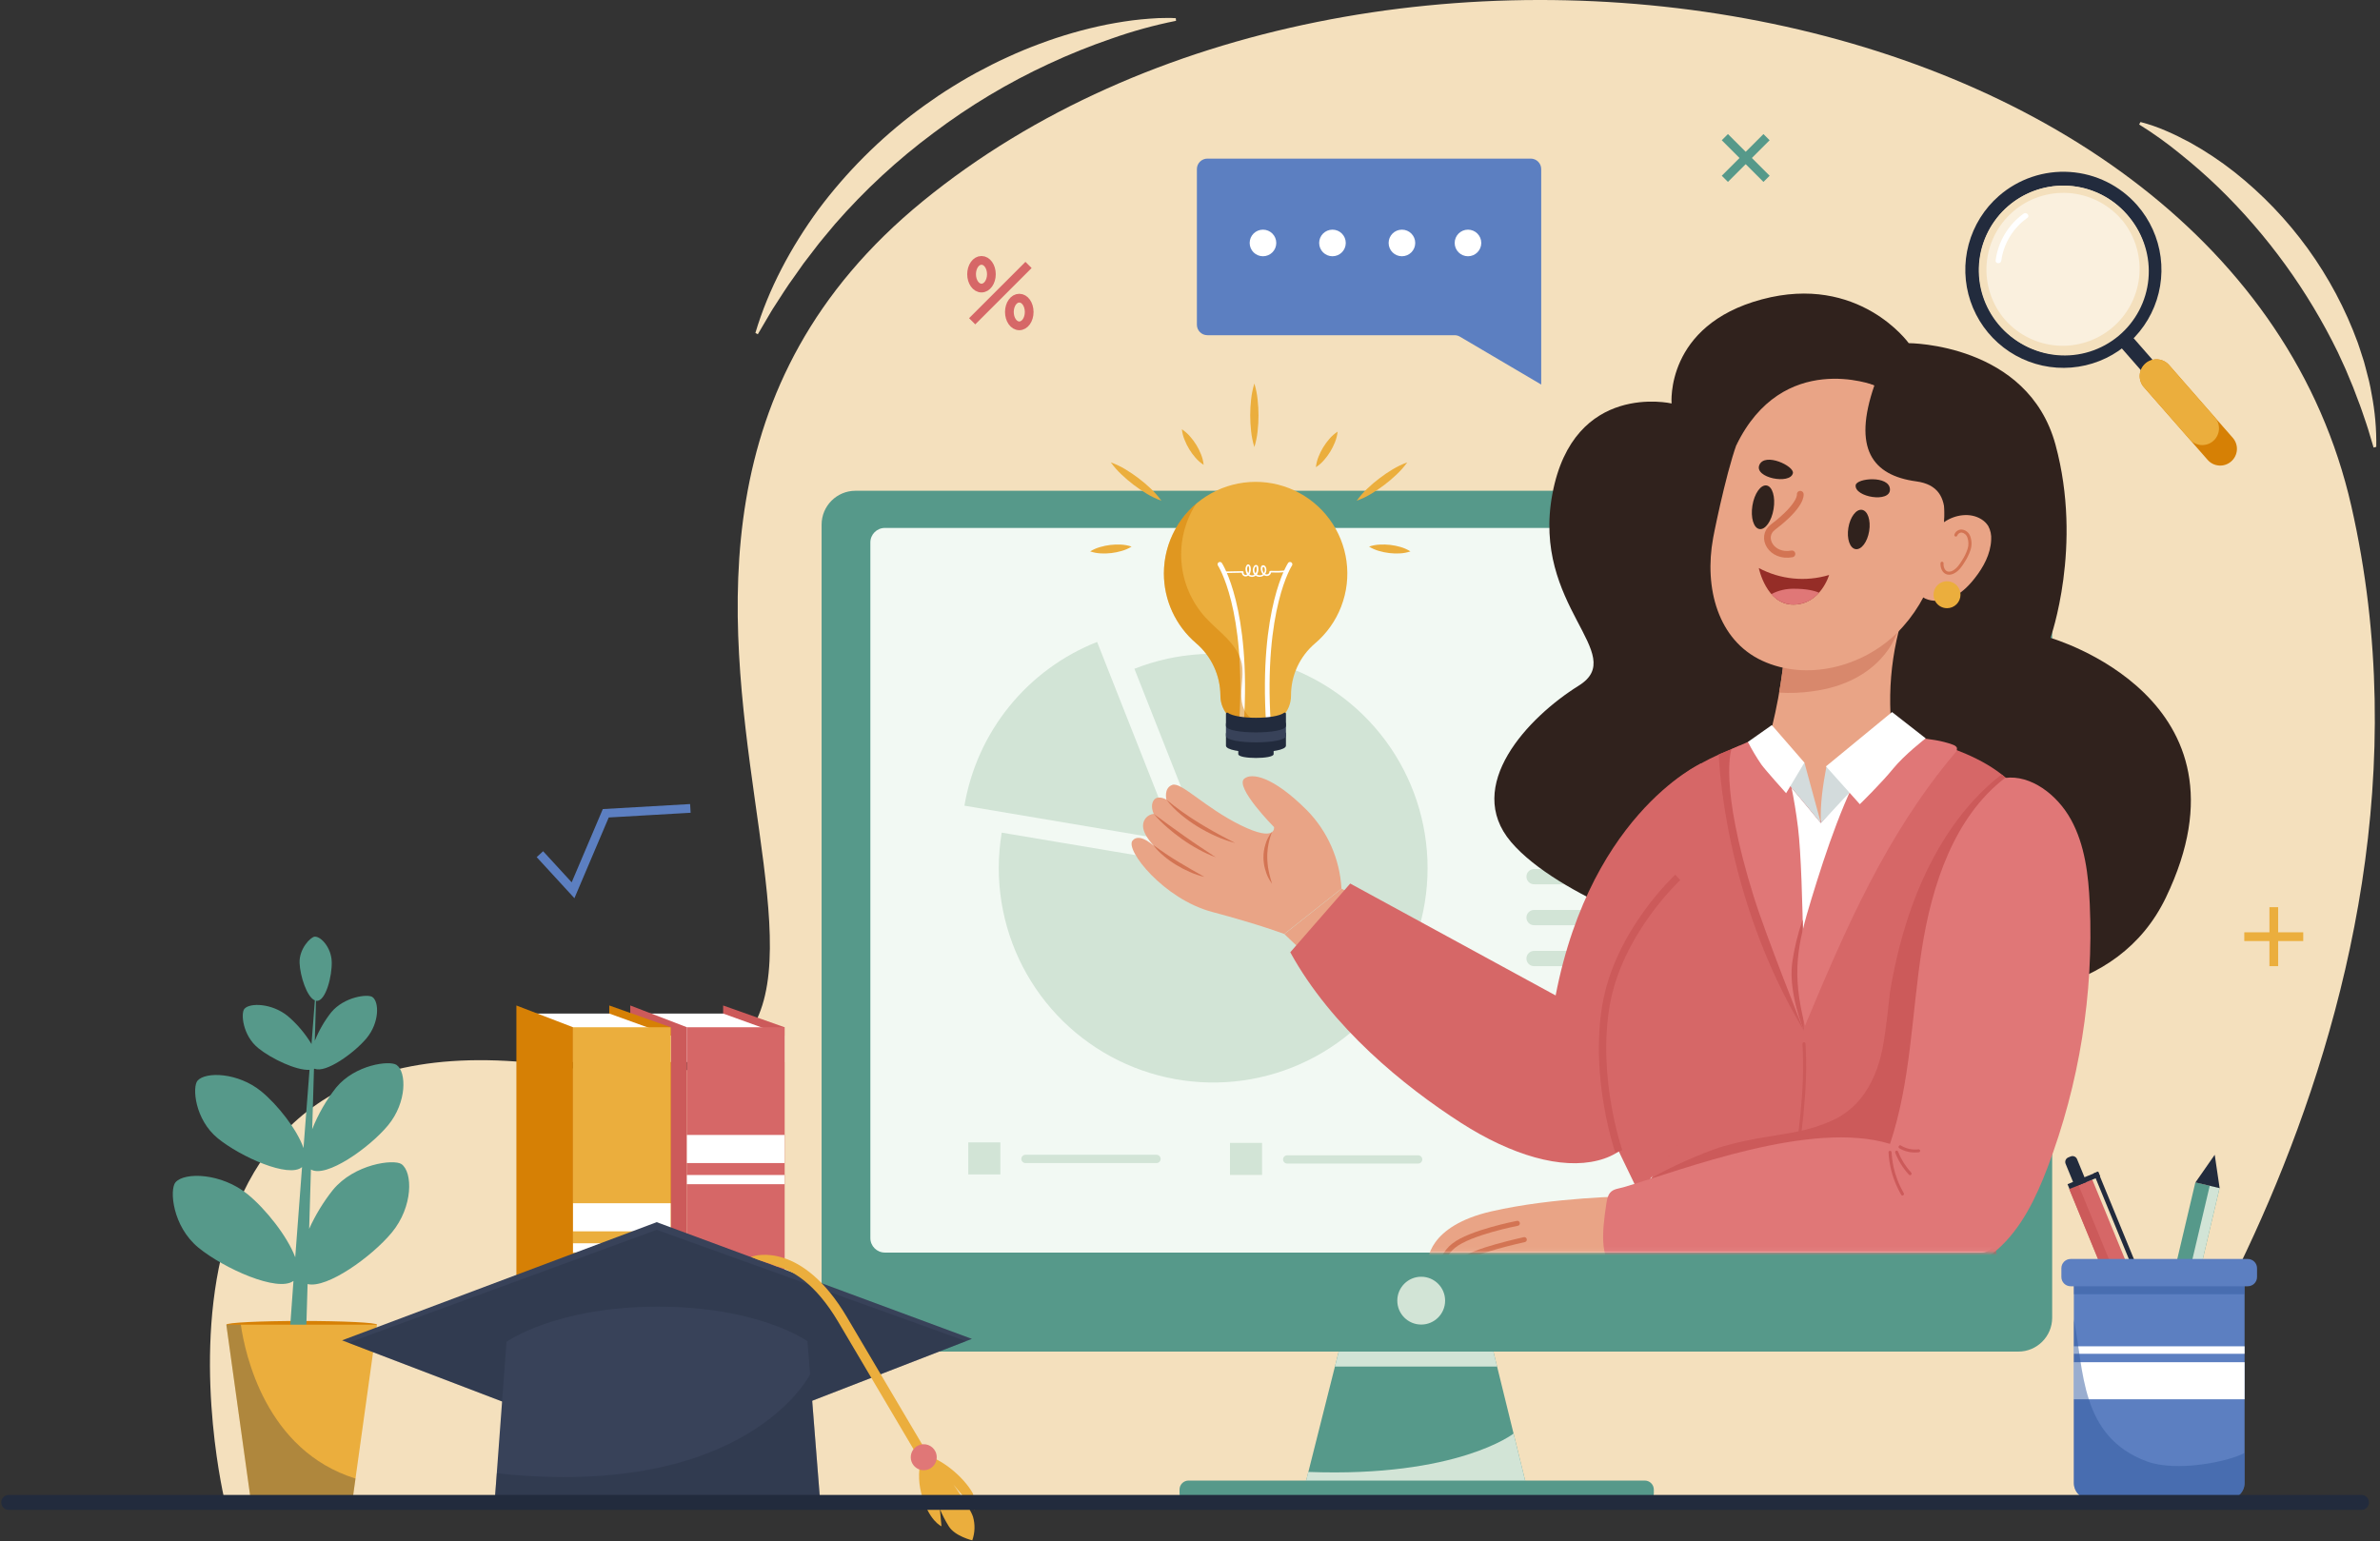 <svg width="545" height="353" viewBox="0 0 545 353" fill="none" xmlns="http://www.w3.org/2000/svg">
<rect x="0" y="0" width="545" height="353" fill="#333333" stroke="none"/>
<path d="M51.536 344.1C51.536 344.1 22.952 227.394 130.156 244.536C237.361 261.679 109.654 129.101 211.353 46.054C313.052 -36.992 511.119 -4.168 538.433 115.899C565.747 235.965 480.255 344.1 480.255 344.1H51.536Z" fill="#F4E0BD"/>
<path d="M269.305 4.768C264.267 5.776 259.309 7.145 254.468 8.864C249.606 10.527 244.837 12.448 240.181 14.62C230.849 18.94 222.003 24.241 213.792 30.432C205.538 36.563 197.967 43.565 191.209 51.315L188.739 54.275L187.509 55.775L186.333 57.306L183.988 60.366L181.768 63.517C180.238 65.582 178.897 67.777 177.487 69.932C176.762 70.998 176.147 72.128 175.487 73.228L173.532 76.558L172.977 76.253C176.002 66.117 181.098 56.656 187.379 48.034C193.794 39.437 201.415 31.809 210.007 25.386C211.067 24.566 212.172 23.816 213.272 23.051C214.372 22.286 215.462 21.506 216.603 20.801C217.743 20.096 218.868 19.37 220.018 18.69C221.168 18.01 222.328 17.335 223.519 16.69L227.074 14.83C228.254 14.205 229.484 13.675 230.69 13.104C233.11 11.979 235.58 10.959 238.081 10.034C243.064 8.165 248.187 6.693 253.403 5.633C256.013 5.133 258.633 4.698 261.274 4.443C262.599 4.323 263.919 4.213 265.244 4.148C265.909 4.148 266.574 4.113 267.245 4.113C267.915 4.113 268.57 4.113 269.245 4.163L269.305 4.768Z" fill="#F4E0BD"/>
<path d="M490.154 27.947C492.138 28.457 494.078 29.126 495.955 29.947C497.835 30.742 499.65 31.652 501.455 32.617C505.011 34.589 508.404 36.842 511.602 39.353C524.476 49.522 534.274 63.065 539.906 78.474C540.246 79.434 540.546 80.409 540.861 81.374L541.326 82.819C541.471 83.319 541.591 83.819 541.721 84.294C541.976 85.294 542.221 86.255 542.481 87.24C542.741 88.225 542.891 89.24 543.081 90.24C543.854 94.228 544.211 98.285 544.146 102.347L543.531 102.507L542.696 99.706C542.411 98.776 542.156 97.831 541.826 96.916C541.191 95.076 540.601 93.216 539.876 91.415L538.845 88.685L537.72 85.99L537.16 84.639L536.555 83.314L535.335 80.659C528.492 66.63 519.271 53.892 508.081 43.009C505.281 40.308 502.359 37.738 499.315 35.297C496.309 32.83 493.145 30.562 489.844 28.507L490.154 27.947Z" fill="#F4E0BD"/>
<path d="M179.661 235.275L165.594 230.29V333.984L179.661 343.425V235.275Z" fill="#CC5A5A"/>
<path d="M165.593 232.135H146.625V243.241H179.66V237.21L165.593 232.135Z" fill="white"/>
<path d="M157.3 235.275L144.328 230.29V335.484L157.3 343.425V235.275Z" fill="#CC5A5A"/>
<path d="M179.655 235.275H157.297V343.425H179.655V235.275Z" fill="#D66767"/>
<path d="M153.583 235.275L139.516 230.29V333.984L153.583 343.425V235.275Z" fill="#D68005"/>
<path d="M139.514 232.135H120.547V243.241H153.581V237.21L139.514 232.135Z" fill="white"/>
<path d="M131.222 235.275L118.25 230.29V335.484L131.222 343.425V235.275Z" fill="#D68005"/>
<path d="M153.577 235.275H131.219V343.425H153.577V235.275Z" fill="#EBAE3D"/>
<path d="M179.655 259.943H157.297V266.379H179.655V259.943Z" fill="white"/>
<path d="M179.655 269.115H157.297V271.22H179.655V269.115Z" fill="white"/>
<path d="M153.577 275.581H131.219V282.017H153.577V275.581Z" fill="white"/>
<path d="M153.577 284.752H131.219V286.857H153.577V284.752Z" fill="white"/>
<path d="M86.323 303.395C86.323 303.86 78.607 304.24 69.086 304.24C59.565 304.24 51.844 303.86 51.844 303.395C51.844 302.929 59.56 302.544 69.086 302.544C78.612 302.544 86.323 302.929 86.323 303.395Z" fill="#D68005"/>
<path d="M76.227 272.54C74.056 275.274 72.232 278.265 70.796 281.446L71.201 267.855C74.646 269.9 84.568 262.914 88.848 257.753C93.204 252.502 93.119 245.506 90.808 243.906C89.238 242.821 81.347 243.816 76.992 249.067C74.704 251.968 72.851 255.188 71.491 258.623L71.896 244.846L72.056 244.766C74.531 245.877 81.057 241.236 83.938 237.79C86.908 234.21 86.853 229.439 85.273 228.349C84.208 227.609 78.827 228.284 75.852 231.85C74.286 233.836 73.018 236.039 72.086 238.39L72.361 229.209C72.44 229.224 72.52 229.234 72.601 229.239C74.631 229.159 76.076 223.483 75.962 220.238C75.847 216.993 73.461 214.437 72.066 214.527C71.121 214.592 68.485 217.298 68.6 220.528C68.71 223.498 70.276 228.394 72.101 229.119C71.901 231.72 71.636 235.145 71.331 239.121C69.877 236.707 68.043 234.544 65.9 232.715C62.285 229.769 57.219 229.614 55.969 231.054C55.119 232.025 55.519 237.12 59.139 240.056C62.105 242.466 67.865 245.221 70.876 245.026C70.451 250.527 69.981 256.668 69.501 262.944C68.065 258.738 63.53 252.968 59.804 249.942C54.498 245.621 47.078 245.401 45.237 247.507C43.997 248.937 44.582 256.403 49.888 260.724C55.089 264.954 66.15 269.905 69.165 267.299C68.626 274.425 68.085 281.561 67.605 287.962C65.855 283.222 60.849 276.901 56.724 273.54C50.723 268.645 42.277 268.39 40.191 270.785C38.786 272.4 39.451 280.876 45.477 285.787C51.293 290.523 63.58 296.053 67.2 293.373C66.425 303.875 65.905 311.326 65.97 311.376L69.936 310.785L70.436 294.093C74.886 295.178 85.123 287.832 89.693 282.327C94.639 276.371 94.544 268.43 91.919 266.609C90.128 265.439 81.157 266.564 76.227 272.54Z" fill="#56998A"/>
<path d="M86.313 303.395L80.757 343.285H57.384L56.734 338.639L51.828 303.395H86.313Z" fill="#EBAE3D"/>
<g style="mix-blend-mode:overlay" opacity="0.3">
<path d="M51.828 303.395L57.384 343.285H80.757L81.407 338.639C60.839 332.228 56.099 310.08 55.149 303.395H51.828Z" fill="#222B3D"/>
</g>
<path d="M195.897 309.561L462.174 309.561C466.457 309.561 469.93 306.088 469.93 301.804V120.159C469.93 115.876 466.457 112.403 462.174 112.403L195.897 112.403C191.613 112.403 188.141 115.876 188.141 120.159V301.804C188.141 306.088 191.613 309.561 195.897 309.561Z" fill="#56998A"/>
<path d="M307.091 307.415L298.805 340.29H349.537L341.451 307.415H307.091Z" fill="#56998A"/>
<g style="mix-blend-mode:multiply">
<path d="M346.598 328.333C346.598 328.333 333.787 338.404 299.592 337.124L298.797 340.29H349.539L346.598 328.333Z" fill="#D2E4D6"/>
</g>
<path d="M376.641 339.099H272.172C271.028 339.099 270.102 340.026 270.102 341.17V342.03C270.102 343.173 271.028 344.1 272.172 344.1H376.641C377.785 344.1 378.712 343.173 378.712 342.03V341.17C378.712 340.026 377.785 339.099 376.641 339.099Z" fill="#56998A"/>
<path d="M202.627 286.882L453.726 286.882C455.56 286.882 457.047 285.396 457.047 283.562V124.235C457.047 122.401 455.56 120.914 453.726 120.914L202.627 120.914C200.793 120.914 199.306 122.401 199.306 124.235V283.562C199.306 285.396 200.793 286.882 202.627 286.882Z" fill="#F2F9F3"/>
<path d="M428.71 178.052H350.799C350.103 178.052 349.539 178.617 349.539 179.313V182.718C349.539 183.414 350.103 183.978 350.799 183.978H428.71C429.406 183.978 429.97 183.414 429.97 182.718V179.313C429.97 178.617 429.406 178.052 428.71 178.052Z" fill="#D2E4D6"/>
<path d="M351.289 189.649H428.205C428.669 189.649 429.114 189.833 429.442 190.162C429.771 190.49 429.955 190.935 429.955 191.399C429.955 191.863 429.771 192.309 429.442 192.637C429.114 192.965 428.669 193.149 428.205 193.149H351.289C350.825 193.149 350.38 192.965 350.052 192.637C349.723 192.309 349.539 191.863 349.539 191.399C349.539 190.935 349.723 190.49 350.052 190.162C350.38 189.833 350.825 189.649 351.289 189.649Z" fill="#D2E4D6"/>
<path d="M351.289 199.03H428.205C428.669 199.03 429.114 199.215 429.442 199.543C429.771 199.871 429.955 200.316 429.955 200.781C429.955 201.245 429.771 201.69 429.442 202.018C429.114 202.346 428.669 202.531 428.205 202.531H351.289C350.825 202.531 350.38 202.346 350.052 202.018C349.723 201.69 349.539 201.245 349.539 200.781C349.539 200.316 349.723 199.871 350.052 199.543C350.38 199.215 350.825 199.03 351.289 199.03Z" fill="#D2E4D6"/>
<path d="M351.289 208.406H428.205C428.669 208.406 429.114 208.591 429.442 208.919C429.771 209.247 429.955 209.692 429.955 210.156C429.955 210.621 429.771 211.066 429.442 211.394C429.114 211.722 428.669 211.907 428.205 211.907H351.289C350.825 211.907 350.38 211.722 350.052 211.394C349.723 211.066 349.539 210.621 349.539 210.156C349.539 209.692 349.723 209.247 350.052 208.919C350.38 208.591 350.825 208.406 351.289 208.406Z" fill="#D2E4D6"/>
<path d="M351.289 217.788H414.203C414.667 217.788 415.112 217.972 415.441 218.3C415.769 218.629 415.953 219.074 415.953 219.538C415.953 220.002 415.769 220.447 415.441 220.776C415.112 221.104 414.667 221.288 414.203 221.288H351.289C350.825 221.288 350.38 221.104 350.052 220.776C349.723 220.447 349.539 220.002 349.539 219.538C349.539 219.074 349.723 218.629 350.052 218.3C350.38 217.972 350.825 217.788 351.289 217.788Z" fill="#D2E4D6"/>
<path d="M277.803 198.845L259.77 153.174C269.534 149.317 280.277 148.691 290.423 151.389C300.568 154.086 309.582 159.965 316.141 168.161C322.701 176.358 326.46 186.441 326.867 196.931C327.275 207.421 324.309 217.766 318.406 226.447C312.502 235.127 303.972 241.687 294.066 245.164C284.161 248.64 273.401 248.85 263.368 245.762C253.334 242.675 244.554 236.452 238.317 228.008C232.079 219.564 228.713 209.343 228.711 198.845C228.712 196.118 228.937 193.395 229.386 190.704L277.803 198.845Z" fill="#D2E4D6"/>
<path d="M220.844 184.528C222.256 176.192 225.794 168.36 231.116 161.79C236.439 155.22 243.366 150.134 251.228 147.023L269.26 192.694L220.844 184.528Z" fill="#D2E4D6"/>
<path d="M229.073 261.644H221.727V268.99H229.073V261.644Z" fill="#D2E4D6"/>
<path d="M264.829 266.379H234.825C234.574 266.379 234.333 266.28 234.155 266.103C233.977 265.926 233.876 265.685 233.875 265.434C233.876 265.183 233.977 264.942 234.155 264.764C234.333 264.586 234.574 264.485 234.825 264.484H264.829C265.081 264.485 265.322 264.586 265.5 264.764C265.678 264.942 265.778 265.183 265.779 265.434C265.778 265.685 265.677 265.926 265.499 266.103C265.321 266.28 265.08 266.379 264.829 266.379Z" fill="#D2E4D6"/>
<path d="M289.002 261.759H281.656V269.105H289.002V261.759Z" fill="#D2E4D6"/>
<path d="M324.762 266.499H294.758C294.507 266.498 294.266 266.397 294.089 266.219C293.912 266.041 293.812 265.8 293.813 265.549C293.813 265.298 293.912 265.058 294.089 264.881C294.267 264.704 294.507 264.604 294.758 264.604H324.762C325.008 264.609 325.242 264.709 325.416 264.884C325.589 265.058 325.688 265.293 325.692 265.539C325.693 265.789 325.597 266.03 325.423 266.209C325.249 266.389 325.012 266.493 324.762 266.499Z" fill="#D2E4D6"/>
<mask id="mask0_2307_980" style="mask-type:luminance" maskUnits="userSpaceOnUse" x="201" y="46" width="328" height="241">
<path d="M201.042 286.948L528.117 286.948V46.06L201.042 46.06L201.042 286.948Z" fill="white"/>
</mask>
<g mask="url(#mask0_2307_980)">
<path d="M307.183 203.531C306.819 196.783 304.008 190.399 299.277 185.573C291.396 177.692 286.591 176.982 284.94 178.332C282.63 180.228 291.746 189.434 291.746 189.434C291.746 189.434 292.336 193.059 284.09 188.994C275.844 184.928 270.488 179.022 268.453 179.763C266.418 180.503 267.103 183.148 267.103 183.148C267.103 183.148 265.133 181.978 264.207 183.268C263.282 184.558 264.207 186.408 264.207 186.408C263.553 186.465 262.941 186.76 262.488 187.236C262.035 187.712 261.771 188.337 261.747 188.994C261.622 191.394 264.748 194.225 264.748 194.225C264.748 194.225 261.052 190.419 259.332 192.539C257.612 194.66 266.468 205.901 277.549 208.857C288.631 211.812 294.077 213.912 294.077 213.912L307.183 203.531Z" fill="#E9A486"/>
<path d="M291.282 190.529C290.907 191.478 290.627 192.461 290.447 193.465C290.352 193.961 290.285 194.462 290.247 194.965C290.247 195.21 290.207 195.465 290.192 195.705V196.45C290.189 196.699 290.199 196.948 290.222 197.195C290.228 197.445 290.25 197.693 290.287 197.94L290.372 198.685C290.422 198.93 290.472 199.185 290.512 199.421C290.587 199.921 290.747 200.421 290.857 200.921C290.967 201.421 291.162 201.896 291.282 202.421C290.98 201.993 290.704 201.547 290.457 201.086C289.743 199.657 289.355 198.087 289.321 196.49C289.305 195.423 289.462 194.361 289.787 193.345C290.08 192.311 290.59 191.352 291.282 190.529Z" fill="#D37453"/>
<path d="M267.117 183.168C268.317 184.168 269.563 185.108 270.823 186.009C272.083 186.909 273.383 187.754 274.703 188.564C275.368 188.959 276.023 189.374 276.703 189.749L277.704 190.329C278.049 190.509 278.389 190.694 278.704 190.884C279.379 191.274 280.079 191.609 280.764 191.984C281.449 192.359 282.154 192.69 282.844 193.08C282.084 192.87 281.344 192.64 280.589 192.379C279.834 192.119 279.114 191.834 278.404 191.499C276.962 190.86 275.564 190.127 274.218 189.304C272.876 188.475 271.595 187.553 270.383 186.544C269.168 185.548 268.072 184.415 267.117 183.168Z" fill="#D37453"/>
<path d="M264.227 186.429C266.572 188.149 268.867 189.864 271.228 191.504C272.398 192.34 273.588 193.14 274.778 193.94C275.968 194.74 277.188 195.515 278.389 196.34C277.024 195.837 275.7 195.23 274.428 194.525C273.778 194.19 273.168 193.795 272.543 193.425C271.918 193.055 271.323 192.635 270.727 192.22C269.537 191.385 268.393 190.485 267.302 189.524C266.196 188.576 265.167 187.541 264.227 186.429Z" fill="#D37453"/>
<path d="M275.796 200.836C274.652 200.571 273.536 200.196 272.465 199.716C271.388 199.248 270.343 198.706 269.34 198.096C268.334 197.486 267.378 196.799 266.479 196.04C265.574 195.289 264.756 194.438 264.039 193.505C265.009 194.175 265.929 194.865 266.889 195.505C267.85 196.145 268.805 196.77 269.795 197.36C271.75 198.561 273.76 199.671 275.796 200.836Z" fill="#D37453"/>
<path d="M294.109 213.932L300.525 220.048L313.757 206.936L307.201 203.551L294.109 213.932Z" fill="#E9A486"/>
<path d="M437.083 78.594C437.083 78.594 464.372 78.594 470.693 101.862C477.013 125.13 469.542 146.098 469.542 146.098C469.542 146.098 517.944 159.89 495.971 205.561C473.998 251.233 386.526 215.063 386.526 215.063C386.526 215.063 356.937 205.676 346.02 192.845C335.104 180.013 349.851 164.311 361.523 157.035C373.194 149.759 350.611 138.937 355.492 113.084C360.372 87.23 382.78 92.406 382.78 92.406C382.78 92.406 381.25 74.498 403.463 68.562C425.676 62.627 437.083 78.594 437.083 78.594Z" fill="#30221D"/>
<path d="M414.895 166.606C402.163 169.066 388.892 172.797 380.105 182.038C371.234 191.384 368.539 204.906 369.334 217.543C370.129 230.18 373.98 242.466 376.59 254.898C377.865 260.964 378.845 267.205 377.97 273.336C376.84 281.217 372.759 288.338 369.344 295.594C365.823 303.062 362.961 310.825 360.793 318.792C359.368 324.013 358.292 329.763 360.723 334.624C363.683 340.565 370.829 343.24 377.435 344.885C381.229 345.826 385.063 346.609 388.937 347.236C390.892 347.546 392.937 347.816 394.837 347.276C397.073 346.636 398.838 344.965 400.263 343.2C404.124 338.492 406.465 332.724 406.979 326.658C408.859 331.314 410.78 336.039 413.94 339.99C417.101 343.94 421.736 347.086 426.897 347.356C429.707 347.506 432.478 346.811 435.198 346.116C443.544 344 451.96 341.85 459.621 338.014C464.297 335.674 468.993 332.234 470.078 327.258C470.758 324.138 469.903 320.912 468.903 317.877C463.757 302.28 454.661 287.438 454.361 271.04C454.246 264.839 455.416 258.684 456.586 252.583L464.897 209.207C466.612 200.205 468.163 190.269 463.152 182.523C459.151 176.352 451.845 173.022 444.749 170.576C434.618 167.076 423.691 164.891 414.895 166.576" fill="#D66767"/>
<path d="M389.567 174.822C389.567 174.822 362.618 187.029 355.492 232.2L375.265 273.181L398.543 244.712L389.567 174.822Z" fill="#D66767"/>
<path d="M295.461 218.103C304.887 235.285 321.505 248.787 334.606 257.203C346.178 264.619 357.554 267.91 365.881 265.79C369.749 264.867 373.111 262.484 375.262 259.139L369.826 247.862L367.866 243.792L361.695 230.975L309.188 202.361L295.461 218.103Z" fill="#D66767"/>
<path d="M375.255 344.326C375.975 344.531 376.705 344.726 377.42 344.901C381.216 345.846 385.056 346.631 388.922 347.251C390.882 347.566 392.922 347.836 394.828 347.291C397.063 346.661 398.828 344.986 400.248 343.22C404.112 338.514 406.456 332.746 406.969 326.678C408.855 331.329 410.765 336.054 413.93 340.01C417.096 343.966 421.726 347.106 426.887 347.376C429.697 347.521 432.468 346.831 435.188 346.136C443.529 344.021 451.956 341.87 459.612 338.035C464.287 335.694 468.983 332.254 470.073 327.278C470.748 324.158 469.893 320.932 468.888 317.897C463.747 302.285 454.646 287.438 454.346 271.04C454.231 264.835 455.406 258.684 456.571 252.588C459.345 238.126 462.115 223.666 464.882 209.207C466.593 200.206 468.148 190.269 463.137 182.528C461.84 180.561 460.226 178.822 458.361 177.383C450.78 183.158 437.764 197.15 432.778 227.294C432.388 231.02 431.973 234.755 431.383 238.486C430.698 242.817 429.337 247.012 426.952 250.428C425.045 253.219 422.387 255.414 419.286 256.759C411.13 260.314 405.569 259.449 394.613 262.544C390.057 263.834 366.294 273.451 371.509 278.507C373.415 280.347 392.732 270.75 395.013 272.126C397.968 273.931 400.893 275.756 403.709 277.801C407.939 280.872 412.045 284.772 414.12 289.658C416.311 294.799 414.62 300.61 412.785 305.565C409.105 315.427 405.489 325.128 397.548 332.369C391.252 338.105 383.326 341.76 375.255 344.326Z" fill="#CC5A5A"/>
<path d="M409.961 180.068L412.891 215.308L424.733 179.513L416.962 188.509L409.961 180.068Z" fill="white"/>
<path d="M405.801 325.193C405.847 325.194 405.892 325.185 405.935 325.168C405.977 325.151 406.016 325.126 406.048 325.094C406.081 325.061 406.107 325.023 406.124 324.981C406.142 324.939 406.151 324.894 406.151 324.848C406.395 309.508 407.579 294.197 409.697 279.001C410.037 276.596 410.407 274.146 410.782 271.66C412.417 260.794 414.117 249.552 413.442 239.031C413.44 238.984 413.429 238.939 413.409 238.897C413.389 238.855 413.36 238.818 413.325 238.787C413.29 238.757 413.249 238.734 413.204 238.72C413.16 238.706 413.113 238.701 413.067 238.706C413.021 238.708 412.976 238.72 412.935 238.74C412.894 238.76 412.857 238.788 412.827 238.823C412.797 238.857 412.773 238.897 412.759 238.941C412.744 238.984 412.739 239.03 412.742 239.076C413.412 249.522 411.742 260.724 410.087 271.555C409.712 274.056 409.341 276.496 409.006 278.901C406.887 294.127 405.702 309.468 405.461 324.838C405.462 324.93 405.499 325.018 405.563 325.084C405.627 325.15 405.714 325.189 405.806 325.193H405.801Z" fill="#CC5A5A"/>
<path d="M393.586 172.807C393.586 172.807 394.421 205.041 413.089 236.076L398.387 170.757C398.387 170.757 394.026 172.607 393.586 172.807Z" fill="#CC5A5A"/>
<path d="M396.492 171.591C396.492 171.591 393.552 179.593 401.608 205.406C404.408 214.382 413.08 236.075 413.08 236.075C413.08 236.075 413.125 200.936 411.724 189.504C410.059 175.907 406.634 167.111 406.634 167.111L396.492 171.591Z" fill="#E07777"/>
<path d="M412.802 210.617C411.678 213.85 410.869 217.184 410.387 220.573C409.517 227.674 413.082 236.075 413.082 236.075L412.802 210.617Z" fill="#CC5A5A"/>
<path d="M413.322 234.925C410.191 222.764 411.606 216.368 414.822 205.821C418.037 195.275 422.448 181.818 428.244 172.467C429.544 170.366 432.654 169.711 435.025 169.036C436.3 168.671 437.655 168.816 438.97 168.961C441.741 169.266 444.551 169.581 447.166 170.552C447.571 170.702 448.016 170.922 448.126 171.337C448.142 171.56 448.105 171.784 448.018 171.991C447.931 172.198 447.797 172.381 447.626 172.527C431.849 191.259 422.588 212.797 413.332 234.925" fill="#E07777"/>
<path d="M438.126 134.632C433.669 145.011 431.984 156.37 433.235 167.596C432.815 172.332 424.354 178.818 421.423 182.228C419.118 184.914 417.358 188.384 416.658 187.919C415.338 187.034 412.752 181.033 411.107 178.813C408.532 175.312 408.607 171.337 405.781 166.461C407.885 157.834 409.032 149.001 409.202 140.122C419.093 140.332 429.65 140.367 438.151 134.622" fill="#E9A486"/>
<path d="M434.382 144.978C434.382 144.978 431.047 156.295 414.844 158.355C412.378 158.696 409.883 158.788 407.398 158.63C408.47 152.518 409.064 146.332 409.174 140.127C412.174 140.187 415.28 140.232 418.345 140.102L434.382 144.978Z" fill="#D8886C"/>
<path d="M424.425 86.645C430.501 88.145 436.242 91.246 439.752 96.431C443.263 101.617 444.843 107.933 445.188 114.204C445.808 125.395 442.348 137.117 434.382 144.973C426.415 152.829 413.654 156.024 403.517 151.324C393.381 146.623 390.195 134.632 392.291 123.23C392.856 120.15 396.216 104.137 398.612 99.522C399.837 97.161 407.228 82.474 424.425 86.645Z" fill="#E9A486"/>
<path d="M428.025 121.645C428.43 119.144 427.69 116.974 426.375 116.769C425.06 116.564 423.665 118.404 423.26 120.89C422.855 123.375 423.59 125.56 424.91 125.77C426.23 125.98 427.62 124.13 428.025 121.645Z" fill="#30221D"/>
<path d="M406.139 116.564C406.589 113.809 405.864 111.404 404.529 111.188C403.194 110.973 401.733 113.039 401.288 115.794C400.843 118.549 401.558 120.955 402.904 121.17C404.249 121.385 405.694 119.32 406.139 116.564Z" fill="#30221D"/>
<path d="M424.933 111.123C425.148 109.478 432.644 108.843 432.784 112.053C432.924 115.264 424.583 113.864 424.933 111.123Z" fill="#30221D"/>
<path d="M410.557 108.383C410.937 106.763 404.146 103.537 402.881 106.488C401.616 109.438 409.927 111.063 410.557 108.383Z" fill="#30221D"/>
<path d="M412.243 113.199C412.243 113.199 412.743 115.599 405.987 120.73C402.986 123.01 405.662 127.756 410.337 126.861" fill="#E9A486"/>
<path d="M412.243 113.199C412.243 113.199 412.743 115.599 405.987 120.73C402.986 123.01 405.662 127.756 410.337 126.861" stroke="#D37453" stroke-width="1.54" stroke-miterlimit="10" stroke-linecap="round"/>
<path d="M418.852 131.691C418.852 131.691 416.892 138.437 410.681 138.477C404.47 138.517 402.75 130.101 402.75 130.101C407.698 132.734 413.485 133.305 418.852 131.691Z" fill="#952D27"/>
<path d="M405.625 136.062C406.236 136.818 407.009 137.427 407.886 137.845C408.764 138.263 409.724 138.479 410.696 138.477C411.81 138.474 412.911 138.229 413.921 137.758C414.931 137.288 415.827 136.603 416.547 135.752C415.461 135.282 413.681 134.842 410.816 134.842C409.011 134.81 407.227 135.23 405.625 136.062Z" fill="#E07777"/>
<path d="M453.066 143.098C453.066 143.098 441.864 141.663 443.299 132.036C444.735 122.41 448.845 111.608 438.799 110.248C428.752 108.888 424.202 102.747 429.227 88.245C429.227 88.245 408.225 80.044 397.578 102.022C397.578 102.022 400.934 81.784 420.466 80.634C439.999 79.484 455.371 99.447 457.971 115.249C460.572 131.051 453.066 143.098 453.066 143.098Z" fill="#30221D"/>
<path d="M439.873 126.59C441.128 123.87 442.779 121.219 445.254 119.534C447.729 117.849 451.165 117.339 453.705 118.919C454.341 119.304 454.879 119.829 455.28 120.454C455.813 121.433 456.049 122.545 455.96 123.655C455.83 126.88 454.21 129.871 452.22 132.406C450.66 134.406 448.764 136.241 446.384 137.102C445.457 137.422 444.485 137.591 443.504 137.602C442.602 137.634 441.705 137.464 440.878 137.102C439.053 136.241 438.013 134.171 437.948 132.151C437.883 130.131 439.018 128.4 439.873 126.56" fill="#E9A486"/>
<path d="M446.31 131.636C446.158 131.637 446.007 131.616 445.86 131.576C444.765 131.291 444.28 130.016 444.36 128.966C444.364 128.919 444.377 128.874 444.398 128.833C444.42 128.792 444.45 128.756 444.485 128.726C444.521 128.697 444.563 128.675 444.608 128.662C444.652 128.649 444.699 128.645 444.745 128.651C444.837 128.66 444.922 128.705 444.981 128.776C445.04 128.847 445.068 128.939 445.06 129.031C444.985 129.806 445.325 130.721 446.02 130.901C446.397 130.968 446.786 130.902 447.12 130.716C448.086 130.216 448.726 129.266 449.306 128.321C449.828 127.526 450.245 126.667 450.546 125.765C450.831 124.902 450.821 123.967 450.516 123.11C450.422 122.818 450.249 122.557 450.017 122.356C449.786 122.155 449.503 122.022 449.201 121.97C448.983 121.967 448.77 122.032 448.591 122.156C448.412 122.279 448.275 122.455 448.201 122.66C448.169 122.747 448.105 122.817 448.022 122.858C447.939 122.898 447.843 122.904 447.756 122.875C447.712 122.86 447.671 122.837 447.637 122.807C447.602 122.776 447.574 122.739 447.554 122.698C447.534 122.656 447.523 122.611 447.52 122.565C447.518 122.519 447.525 122.473 447.54 122.43C447.661 122.079 447.893 121.776 448.2 121.568C448.508 121.36 448.875 121.257 449.246 121.275C449.683 121.327 450.096 121.503 450.438 121.781C450.78 122.059 451.035 122.428 451.176 122.845C451.541 123.848 451.56 124.945 451.231 125.96C450.912 126.922 450.47 127.838 449.916 128.686C449.311 129.686 448.571 130.776 447.445 131.341C447.095 131.525 446.706 131.626 446.31 131.636Z" fill="#D37453"/>
<path d="M448.936 136.217C448.937 135.606 448.757 135.008 448.418 134.5C448.079 133.992 447.597 133.596 447.033 133.362C446.469 133.128 445.848 133.066 445.248 133.186C444.649 133.305 444.099 133.599 443.668 134.032C443.236 134.464 442.942 135.015 442.824 135.614C442.706 136.213 442.768 136.834 443.003 137.398C443.238 137.962 443.635 138.444 444.144 138.782C444.652 139.12 445.25 139.299 445.861 139.297C446.677 139.296 447.459 138.971 448.036 138.393C448.613 137.816 448.936 137.033 448.936 136.217Z" fill="#EBAE3D"/>
<path d="M418.233 175.562C417.433 179.858 416.773 184.143 416.963 188.514C419.963 185.514 423.794 180.658 427.964 177.692C426.184 176.632 424.65 175.206 423.464 173.507C423.333 173.327 423.178 173.122 422.963 173.122C422.856 173.128 422.751 173.161 422.658 173.217C421.188 173.967 419.718 174.717 418.248 175.487C418.203 175.947 418.158 176.407 418.283 175.562" fill="#D3DBDC"/>
<path d="M433.3 163.055L418.133 175.527L425.884 184.193C425.884 184.193 430.815 179.373 433.465 176.107C436.115 172.842 440.966 169.106 440.966 169.106L433.285 163.105" fill="white"/>
<path d="M416.969 188.509L413.199 174.667L405.438 174.607L416.969 188.509Z" fill="#D3DBDC"/>
<path d="M405.729 166.071L413.195 174.667L409.004 181.668C409.004 181.668 404.243 176.362 403.348 175.117C402.209 173.454 401.176 171.721 400.258 169.926L405.729 166.071Z" fill="white"/>
<path d="M372.944 273.996C372.944 273.996 355.827 274.161 341.505 277.446C327.003 280.782 326.678 288.773 327.038 289.848C327.398 290.923 330.133 291.393 340.139 291.753C350.146 292.113 371.934 290.543 371.934 290.543L372.944 273.996Z" fill="#E9A486"/>
<path d="M459.15 178.168C447.503 187.104 442.377 202.611 440.067 217.483C437.757 232.355 437.567 247.737 432.796 261.989C414.689 256.448 385.59 267.865 371.788 271.911C370.708 272.231 369.452 272.281 368.712 273.166C368.132 273.861 367.967 274.831 367.832 275.746C366.922 281.867 365.787 290.218 371.798 291.713C392.776 296.934 405.507 293.894 423.855 293.714C435.597 293.599 448.398 294.094 457.36 286.213C462.86 281.382 466.211 274.406 468.861 267.435C476.156 248.191 479.451 227.662 478.542 207.102C478.242 200.416 477.432 193.53 474.242 187.724C471.051 181.918 464.951 177.398 459.14 178.173" fill="#E07777"/>
<path d="M435.639 273.811C435.701 273.811 435.762 273.794 435.814 273.761C435.857 273.738 435.895 273.707 435.925 273.669C435.955 273.63 435.977 273.586 435.989 273.539C436.001 273.492 436.002 273.442 435.994 273.395C435.985 273.347 435.966 273.301 435.939 273.261C434.284 270.406 433.329 267.2 433.154 263.905C433.149 263.812 433.108 263.724 433.039 263.662C432.97 263.6 432.879 263.567 432.786 263.572C432.693 263.577 432.606 263.618 432.544 263.687C432.481 263.756 432.449 263.847 432.454 263.94C432.637 267.345 433.624 270.66 435.334 273.611C435.362 273.668 435.406 273.717 435.459 273.752C435.513 273.788 435.575 273.808 435.639 273.811Z" fill="#CC5A5A"/>
<path d="M437.4 269.15C437.487 269.15 437.57 269.118 437.635 269.06C437.668 269.028 437.695 268.989 437.713 268.946C437.731 268.903 437.74 268.857 437.74 268.81C437.74 268.764 437.731 268.717 437.713 268.675C437.695 268.632 437.668 268.593 437.635 268.56C436.355 267.153 435.339 265.527 434.635 263.759C434.618 263.716 434.593 263.677 434.561 263.644C434.529 263.61 434.491 263.584 434.448 263.566C434.406 263.548 434.36 263.538 434.314 263.538C434.268 263.538 434.222 263.547 434.18 263.564C434.094 263.6 434.026 263.667 433.99 263.752C433.953 263.837 433.951 263.933 433.985 264.02C434.713 265.861 435.768 267.555 437.1 269.02C437.136 269.064 437.182 269.099 437.234 269.122C437.286 269.144 437.343 269.154 437.4 269.15Z" fill="#CC5A5A"/>
<path d="M438.576 263.964C438.852 263.963 439.127 263.946 439.401 263.914C439.489 263.901 439.568 263.855 439.622 263.785C439.677 263.715 439.704 263.628 439.696 263.539C439.693 263.493 439.68 263.449 439.658 263.408C439.636 263.367 439.606 263.331 439.57 263.303C439.534 263.274 439.492 263.253 439.448 263.242C439.403 263.23 439.357 263.227 439.311 263.234C437.919 263.403 436.51 263.1 435.311 262.374C435.271 262.346 435.226 262.327 435.178 262.318C435.131 262.309 435.082 262.309 435.035 262.32C434.988 262.331 434.943 262.352 434.905 262.381C434.866 262.41 434.834 262.447 434.81 262.489C434.783 262.529 434.765 262.574 434.756 262.621C434.747 262.669 434.748 262.717 434.759 262.764C434.77 262.811 434.79 262.855 434.819 262.894C434.847 262.933 434.884 262.965 434.925 262.989C436.029 263.646 437.292 263.984 438.576 263.964Z" fill="#CC5A5A"/>
<path d="M349.054 283.917C349.054 283.917 336.423 286.678 335.292 288.643C334.162 290.608 334.792 291.373 334.792 291.373" stroke="#D37453" stroke-width="1.15" stroke-miterlimit="10" stroke-linecap="round"/>
<path d="M347.461 280.187C347.461 280.187 336.6 282.277 332.864 285.317C331.034 286.818 329.864 288.788 330.394 291.373" stroke="#D37453" stroke-width="1.15" stroke-miterlimit="10" stroke-linecap="round"/>
<path d="M384.199 200.956C384.199 200.956 370.622 213.458 367.762 230.25C364.902 247.042 370.697 263.719 370.697 263.719" stroke="#CC5A5A" stroke-width="1.69" stroke-miterlimit="10"/>
</g>
<g style="mix-blend-mode:multiply">
<path d="M306.553 309.561H341.983L342.828 312.996H305.688L306.553 309.561Z" fill="#D2E4D6"/>
</g>
<path d="M325.445 303.37C328.469 303.37 330.92 300.918 330.92 297.894C330.92 294.87 328.469 292.418 325.445 292.418C322.42 292.418 319.969 294.87 319.969 297.894C319.969 300.918 322.42 303.37 325.445 303.37Z" fill="#D2E4D6"/>
<path d="M150.378 279.917L78.328 306.985L150.508 334.564L222.558 306.65L150.378 279.917Z" fill="#384259"/>
<g style="mix-blend-mode:overlay" opacity="0.3">
<path d="M150.383 281.662L79.773 307.535L150.508 334.564L221.223 307.165L150.383 281.662Z" fill="#222B3D"/>
</g>
<path d="M187.808 343.865L113.258 344.05L113.758 337.424L115.983 307.335C115.983 307.335 127.03 299.334 150.423 299.274C173.816 299.214 184.898 307.175 184.898 307.175L185.503 314.766L187.808 343.865Z" fill="#384259"/>
<g style="mix-blend-mode:overlay" opacity="0.3">
<path d="M187.808 343.865L113.258 344.05L113.758 337.424C171.171 343.59 185.508 314.756 185.508 314.756L187.808 343.865Z" fill="#222B3D"/>
</g>
<path d="M172.38 287.742C172.38 287.742 172.205 287.797 171.945 287.907C172.188 287.96 172.424 288.037 172.65 288.137C173.816 288.678 175.066 288.988 176.276 289.423C176.776 289.598 177.236 289.798 177.706 289.993C181.352 290.873 186.682 293.833 191.988 302.819L210.671 334.419L212.611 333.269L193.943 301.674C183.667 284.277 172.835 287.592 172.38 287.742Z" fill="#EBAE3D"/>
<path d="M211.21 333.159C210.292 336.03 210.207 339.102 210.965 342.02C212.62 348.326 215.59 349.571 215.59 349.571L215.23 345.645C215.803 347.001 216.48 348.31 217.255 349.561C218.651 351.851 222.641 352.791 222.641 352.791C223.26 351.055 223.319 349.168 222.811 347.396C222.076 345.175 218.311 339.99 218.311 339.99L223.186 345.84C223.186 345.84 223.721 344.57 222.731 341.97C220.726 338.329 215.385 333.759 211.21 333.159Z" fill="#EBAE3D"/>
<path d="M214.225 332.494C214.474 333.027 214.56 333.622 214.472 334.204C214.383 334.786 214.123 335.329 213.726 335.763C213.329 336.198 212.812 336.505 212.24 336.645C211.668 336.786 211.068 336.753 210.514 336.552C209.961 336.351 209.479 335.991 209.131 335.516C208.783 335.041 208.583 334.474 208.558 333.886C208.532 333.298 208.681 332.715 208.987 332.212C209.292 331.708 209.74 331.307 210.274 331.059C210.628 330.892 211.01 330.798 211.4 330.78C211.791 330.762 212.18 330.822 212.547 330.955C212.915 331.089 213.252 331.293 213.539 331.557C213.827 331.821 214.06 332.14 214.225 332.494Z" fill="#E07777"/>
<path d="M266.523 131.316C266.522 134.346 267.175 137.34 268.44 140.094C269.705 142.847 271.55 145.295 273.849 147.268C275.599 148.751 277.007 150.595 277.976 152.674C278.946 154.752 279.454 157.016 279.465 159.309V159.339C279.467 161.139 280.182 162.864 281.454 164.136C282.727 165.409 284.452 166.124 286.251 166.125H288.852C289.742 166.125 290.625 165.95 291.448 165.609C292.271 165.268 293.018 164.768 293.648 164.138C294.278 163.507 294.777 162.759 295.118 161.936C295.458 161.113 295.633 160.23 295.632 159.339V159.309C295.623 157.045 296.108 154.807 297.052 152.749C297.995 150.691 299.376 148.863 301.098 147.393C303.789 145.115 305.863 142.196 307.128 138.906C308.394 135.615 308.812 132.059 308.342 128.565C307.872 125.071 306.53 121.751 304.44 118.912C302.35 116.073 299.579 113.806 296.382 112.319C293.185 110.833 289.666 110.175 286.148 110.406C282.63 110.638 279.227 111.751 276.252 113.643C273.278 115.536 270.827 118.147 269.127 121.235C267.427 124.323 266.532 127.79 266.523 131.316Z" fill="#EBAE3D"/>
<path d="M280.443 131.246L284.363 131.171C284.365 131.361 284.429 131.546 284.546 131.697C284.662 131.847 284.824 131.956 285.008 132.006C285.152 132.036 285.3 132.034 285.442 132C285.585 131.967 285.718 131.902 285.833 131.811L285.858 131.836C286.095 132.027 286.39 132.131 286.693 132.131C286.997 132.131 287.292 132.027 287.529 131.836C287.817 132.033 288.162 132.131 288.511 132.115C288.86 132.098 289.195 131.969 289.464 131.746C289.6 131.835 289.753 131.894 289.913 131.919C290.074 131.944 290.237 131.935 290.394 131.891C290.565 131.836 290.719 131.735 290.838 131.599C290.956 131.463 291.036 131.298 291.069 131.121C292.222 131.172 293.376 131.14 294.524 131.026C294.76 131.026 294.765 130.626 294.524 130.651C293.361 130.766 292.192 130.797 291.024 130.746C291.004 130.743 290.984 130.744 290.965 130.751C290.946 130.757 290.928 130.767 290.914 130.781C290.887 130.772 290.859 130.77 290.831 130.774C290.804 130.779 290.777 130.79 290.755 130.806C290.732 130.823 290.714 130.845 290.702 130.87C290.689 130.895 290.683 130.923 290.684 130.951C290.686 131.035 290.67 131.119 290.637 131.197C290.604 131.275 290.555 131.345 290.493 131.403C290.431 131.46 290.358 131.504 290.278 131.531C290.198 131.559 290.113 131.569 290.029 131.561C289.916 131.551 289.807 131.517 289.709 131.461C289.942 131.124 290.04 130.712 289.984 130.306C289.934 129.941 289.709 129.456 289.274 129.456C288.839 129.456 288.699 129.896 288.704 130.241C288.702 130.713 288.874 131.169 289.189 131.521C289.127 131.572 289.06 131.615 288.989 131.651C288.802 131.735 288.597 131.773 288.393 131.76C288.188 131.748 287.989 131.687 287.814 131.581C287.878 131.492 287.933 131.396 287.979 131.296C288.182 130.823 288.226 130.296 288.104 129.796C288.085 129.707 288.043 129.624 287.981 129.557C287.919 129.491 287.84 129.442 287.752 129.417C287.665 129.392 287.572 129.391 287.484 129.414C287.396 129.438 287.317 129.485 287.253 129.551C287.009 129.839 286.874 130.205 286.874 130.583C286.874 130.962 287.009 131.328 287.253 131.616C287.082 131.734 286.876 131.793 286.668 131.784C286.459 131.775 286.259 131.699 286.098 131.566L286.178 131.446C286.428 130.956 286.499 130.393 286.378 129.856C286.303 129.461 285.878 129.036 285.513 129.406C285.38 129.585 285.287 129.791 285.239 130.009C285.19 130.227 285.188 130.452 285.233 130.671C285.266 130.992 285.384 131.299 285.573 131.561C285.459 131.641 285.322 131.681 285.183 131.676C285.114 131.671 285.047 131.651 284.987 131.617C284.927 131.583 284.874 131.536 284.834 131.48C284.794 131.423 284.767 131.359 284.755 131.291C284.742 131.223 284.745 131.153 284.763 131.086C284.771 131.067 284.775 131.046 284.775 131.025C284.775 131.004 284.77 130.983 284.762 130.964C284.753 130.945 284.741 130.928 284.726 130.914C284.711 130.899 284.693 130.888 284.673 130.881C284.657 130.859 284.636 130.841 284.612 130.829C284.587 130.817 284.56 130.811 284.533 130.811L280.443 130.891C280.407 130.905 280.376 130.929 280.354 130.961C280.332 130.992 280.32 131.03 280.32 131.068C280.32 131.107 280.332 131.145 280.354 131.176C280.376 131.208 280.407 131.232 280.443 131.246ZM289.269 130.996C289.116 130.71 289.06 130.382 289.109 130.061C289.149 129.886 289.264 129.766 289.434 129.906C289.532 130.009 289.597 130.14 289.619 130.281C289.68 130.61 289.612 130.951 289.429 131.231C289.369 131.166 289.316 131.096 289.269 131.021V130.996ZM287.459 131.261C287.302 131.03 287.226 130.754 287.243 130.476C287.241 130.213 287.341 129.96 287.524 129.771C287.739 129.631 287.749 129.971 287.764 130.116C287.78 130.282 287.78 130.45 287.764 130.616C287.74 130.863 287.656 131.1 287.519 131.306L287.459 131.261ZM285.733 129.701C285.998 129.391 286.038 130.201 286.043 130.321C286.066 130.626 286.007 130.931 285.873 131.206L285.838 131.266C285.69 131.035 285.606 130.77 285.593 130.496C285.553 130.223 285.602 129.944 285.733 129.701Z" fill="white"/>
<path d="M279.352 129.246C279.352 129.246 285.977 139.282 284.292 165.751" stroke="white" stroke-width="1.07" stroke-miterlimit="10" stroke-linecap="round"/>
<path d="M295.403 129.246C295.403 129.246 288.777 139.282 290.462 165.751" stroke="white" stroke-width="1.07" stroke-miterlimit="10" stroke-linecap="round"/>
<path opacity="0.5" d="M266.523 131.316C266.522 134.346 267.175 137.34 268.44 140.094C269.705 142.847 271.55 145.295 273.849 147.268C275.599 148.751 277.007 150.595 277.976 152.674C278.946 154.752 279.454 157.016 279.465 159.31V159.34C279.466 160.755 279.909 162.136 280.733 163.287C281.557 164.439 282.721 165.303 284.061 165.76C285.416 165.795 286.768 165.606 288.061 165.2C286.421 164.915 285.176 163.47 284.656 161.895C284.136 160.32 284.221 158.609 284.356 156.949C284.491 155.289 284.671 153.614 284.356 151.984C283.901 149.763 282.516 147.833 280.95 146.198C279.385 144.563 277.6 143.132 276.07 141.452C272.875 137.948 270.932 133.483 270.545 128.757C270.159 124.031 271.351 119.31 273.934 115.333C271.613 117.3 269.748 119.748 268.468 122.508C267.188 125.268 266.525 128.273 266.523 131.316Z" fill="#D68005"/>
<path d="M294.471 170.776C294.471 172.776 280.734 172.776 280.734 170.776V167.996C280.734 167.946 280.747 167.897 280.773 167.855C280.798 167.812 280.835 167.778 280.88 167.755C280.924 167.733 280.974 167.723 281.023 167.728C281.073 167.732 281.12 167.751 281.159 167.781C283.205 169.316 292.001 169.316 294.046 167.781C294.086 167.751 294.133 167.732 294.182 167.728C294.232 167.723 294.282 167.733 294.326 167.755C294.37 167.778 294.407 167.812 294.433 167.855C294.459 167.897 294.472 167.946 294.471 167.996V170.776Z" fill="#222B3D"/>
<path d="M291.651 172.721C291.651 173.892 283.555 173.892 283.555 172.721V171.086C283.555 171.057 283.563 171.029 283.579 171.004C283.594 170.98 283.615 170.96 283.641 170.947C283.667 170.933 283.695 170.927 283.724 170.929C283.753 170.93 283.781 170.94 283.805 170.956C285.01 171.861 290.196 171.861 291.401 170.956C291.425 170.94 291.453 170.93 291.481 170.929C291.51 170.927 291.539 170.933 291.565 170.947C291.59 170.96 291.612 170.98 291.627 171.004C291.642 171.029 291.65 171.057 291.651 171.086V172.721Z" fill="#222B3D"/>
<path d="M294.471 168.526C294.471 170.526 280.734 170.526 280.734 168.526V165.745C280.734 165.696 280.747 165.647 280.773 165.604C280.798 165.562 280.835 165.528 280.88 165.505C280.924 165.483 280.974 165.473 281.023 165.478C281.073 165.482 281.12 165.5 281.159 165.53C283.205 167.061 292.001 167.061 294.046 165.53C294.086 165.5 294.133 165.482 294.182 165.478C294.232 165.473 294.282 165.483 294.326 165.505C294.37 165.528 294.407 165.562 294.433 165.604C294.459 165.647 294.472 165.696 294.471 165.745V168.526Z" fill="#384259"/>
<path d="M294.471 166.246C294.471 168.246 280.734 168.246 280.734 166.246V163.465C280.734 163.416 280.747 163.367 280.773 163.324C280.798 163.282 280.835 163.247 280.88 163.225C280.924 163.203 280.974 163.193 281.023 163.198C281.073 163.202 281.12 163.22 281.159 163.25C283.205 164.781 292.001 164.781 294.046 163.25C294.086 163.22 294.133 163.202 294.182 163.198C294.232 163.193 294.282 163.203 294.326 163.225C294.37 163.247 294.407 163.282 294.433 163.324C294.459 163.367 294.472 163.416 294.471 163.465V166.246Z" fill="#222B3D"/>
<path d="M287.239 87.84C287.603 89.026 287.851 90.246 287.979 91.48C288.117 92.687 288.186 93.901 288.184 95.116C288.19 96.332 288.123 97.548 287.984 98.756C287.857 99.991 287.607 101.211 287.239 102.397C286.871 101.211 286.622 99.991 286.494 98.756C286.221 96.339 286.221 93.898 286.494 91.48C286.621 90.245 286.871 89.026 287.239 87.84Z" fill="#EBAE3D"/>
<path d="M270.641 98.321C271.341 98.781 271.974 99.337 272.521 99.972C273.582 101.177 274.428 102.555 275.021 104.047C275.336 104.823 275.54 105.64 275.626 106.472C274.924 106.015 274.291 105.459 273.746 104.822C273.217 104.223 272.743 103.577 272.331 102.892C271.913 102.209 271.555 101.491 271.261 100.747C270.941 99.971 270.732 99.155 270.641 98.321Z" fill="#EBAE3D"/>
<path d="M306.304 98.856C306.216 99.69 306.01 100.506 305.694 101.282C305.399 102.025 305.043 102.743 304.629 103.427C304.213 104.111 303.738 104.757 303.208 105.357C302.665 105.996 302.032 106.552 301.328 107.008C301.416 106.174 301.622 105.358 301.938 104.582C302.232 103.838 302.59 103.12 303.008 102.437C303.426 101.756 303.9 101.11 304.424 100.507C304.97 99.872 305.603 99.316 306.304 98.856Z" fill="#EBAE3D"/>
<path d="M322.981 126.29C322.188 126.556 321.362 126.711 320.526 126.75C318.925 126.832 317.323 126.642 315.785 126.19C314.98 125.966 314.211 125.629 313.5 125.19C314.294 124.919 315.122 124.764 315.96 124.73C317.555 124.644 319.152 124.827 320.686 125.27C321.495 125.5 322.268 125.844 322.981 126.29Z" fill="#EBAE3D"/>
<path d="M249.641 126.29C250.352 125.851 251.121 125.514 251.926 125.29C253.463 124.838 255.066 124.649 256.667 124.73C257.503 124.765 258.33 124.92 259.122 125.19C258.413 125.629 257.645 125.966 256.842 126.19C255.304 126.642 253.701 126.831 252.101 126.75C251.264 126.712 250.436 126.557 249.641 126.29Z" fill="#EBAE3D"/>
<path d="M254.367 105.897C255.534 106.319 256.656 106.855 257.718 107.497C258.754 108.12 259.756 108.8 260.718 109.533C261.69 110.264 262.619 111.053 263.498 111.893C264.404 112.741 265.225 113.676 265.949 114.683C264.782 114.262 263.66 113.726 262.598 113.083C261.562 112.46 260.56 111.781 259.598 111.048C258.628 110.313 257.702 109.523 256.823 108.683C255.914 107.837 255.092 106.904 254.367 105.897Z" fill="#EBAE3D"/>
<path d="M322.253 105.897C321.529 106.904 320.706 107.837 319.798 108.683C318.919 109.523 317.992 110.313 317.023 111.048C316.061 111.781 315.059 112.46 314.022 113.083C312.961 113.726 311.839 114.262 310.672 114.683C311.396 113.676 312.217 112.741 313.122 111.893C314.002 111.053 314.93 110.264 315.903 109.533C316.865 108.8 317.866 108.12 318.903 107.497C319.964 106.855 321.087 106.319 322.253 105.897Z" fill="#EBAE3D"/>
<path d="M473.007 266.553L475.488 272.594C475.724 273.166 476.378 273.439 476.95 273.204L477.496 272.98C478.068 272.745 478.342 272.091 478.107 271.518L475.625 265.477C475.39 264.905 474.736 264.632 474.164 264.867L473.618 265.091C473.045 265.326 472.772 265.98 473.007 266.553Z" fill="#222B3D"/>
<path d="M473.839 272.318L494 321.401L499.264 319.239L479.104 270.156L473.839 272.318Z" fill="#D66767"/>
<path d="M473.832 272.32L493.992 321.404L496.125 320.528L475.964 271.444L473.832 272.32Z" fill="#CC5A5A"/>
<path d="M499.276 319.242L499.371 326.958L494.016 321.407L499.276 319.242Z" fill="#222B3D"/>
<path d="M473.446 271.222L473.898 272.323L480.93 269.437L480.478 268.336L473.446 271.222Z" fill="#222B3D"/>
<path d="M491.094 297.13L479.428 268.729L480.413 268.324L491.76 295.949C491.844 296.155 491.844 296.386 491.758 296.592C491.672 296.797 491.508 296.96 491.302 297.045L491.094 297.13Z" fill="#222B3D"/>
<path d="M493.384 328.916L494.884 322.56C495.026 321.958 494.653 321.355 494.05 321.213L493.476 321.077C492.874 320.935 492.271 321.308 492.129 321.91L490.63 328.267C490.488 328.869 490.861 329.472 491.463 329.614L492.037 329.75C492.639 329.892 493.242 329.519 493.384 328.916Z" fill="#222B3D"/>
<path d="M496.078 323.75L508.258 272.104L502.719 270.798L490.539 322.444L496.078 323.75Z" fill="#56998A"/>
<g style="mix-blend-mode:multiply">
<path d="M496.078 323.749L508.258 272.103L506.014 271.574L493.834 323.219L496.078 323.749Z" fill="#D2E4D6"/>
</g>
<path d="M502.742 270.815L507.153 264.484L508.278 272.12L502.742 270.815Z" fill="#222B3D"/>
<path d="M495.821 324.928L496.094 323.77L488.696 322.025L488.422 323.184L495.821 324.928Z" fill="#222B3D"/>
<path d="M496.492 293.527L489.444 323.412L488.408 323.167L495.261 294.105C495.313 293.888 495.448 293.701 495.637 293.583C495.827 293.466 496.055 293.429 496.272 293.48L496.491 293.532L496.492 293.527Z" fill="#222B3D"/>
<path d="M478.602 343.365H510.282C512.331 343.365 513.992 341.704 513.992 339.654V292.818C513.992 290.769 512.331 289.108 510.282 289.108H478.602C476.553 289.108 474.892 290.769 474.892 292.818V339.654C474.892 341.704 476.553 343.365 478.602 343.365Z" fill="#5C7FC1"/>
<path d="M474.892 320.482H513.992V311.991H474.892V320.482Z" fill="white"/>
<path d="M474.892 310.066H513.992V308.35H474.892V310.066Z" fill="white"/>
<path opacity="0.5" d="M474.898 302.219V339.654C474.898 340.142 474.993 340.625 475.18 341.075C475.366 341.526 475.639 341.935 475.984 342.28C476.328 342.624 476.738 342.898 477.188 343.084C477.639 343.27 478.121 343.366 478.609 343.365H510.283C510.771 343.366 511.254 343.27 511.704 343.084C512.155 342.898 512.564 342.624 512.909 342.28C513.253 341.935 513.527 341.526 513.713 341.075C513.899 340.625 513.995 340.142 513.994 339.654V332.763C510.203 334.839 498.342 337.184 491.646 334.724C476.214 329.048 477.244 313.591 474.898 302.219Z" fill="#345CA1"/>
<path opacity="0.5" d="M513.994 292.818H474.898V296.424H513.994V292.818Z" fill="#345CA1"/>
<path d="M474.158 294.598H514.723C515.894 294.598 516.844 293.649 516.844 292.478V290.468C516.844 289.297 515.894 288.348 514.723 288.348H474.158C472.987 288.348 472.038 289.297 472.038 290.468V292.478C472.038 293.649 472.987 294.598 474.158 294.598Z" fill="#5C7FC1"/>
<path d="M487.198 75.877L484.508 78.231L494.094 89.186L496.785 86.831L487.198 75.877Z" fill="#222B3D"/>
<path d="M496.713 83.619L511.29 100.277C511.622 100.655 511.876 101.095 512.037 101.572C512.199 102.048 512.265 102.552 512.231 103.054C512.198 103.556 512.066 104.047 511.842 104.498C511.619 104.949 511.309 105.351 510.93 105.682C510.551 106.014 510.111 106.268 509.635 106.43C509.158 106.592 508.654 106.658 508.152 106.624C507.65 106.591 507.159 106.458 506.708 106.235C506.257 106.012 505.855 105.701 505.524 105.322L490.927 88.665C490.595 88.287 490.341 87.847 490.18 87.37C490.018 86.894 489.952 86.391 489.985 85.888C490.018 85.387 490.149 84.896 490.372 84.445C490.594 83.994 490.904 83.591 491.282 83.259C491.661 82.924 492.103 82.667 492.582 82.504C493.061 82.34 493.567 82.273 494.072 82.307C494.577 82.341 495.071 82.474 495.524 82.699C495.977 82.924 496.381 83.237 496.713 83.619Z" fill="#D68005"/>
<path d="M496.713 83.619L507.184 95.581C507.852 96.346 508.189 97.345 508.122 98.358C508.054 99.372 507.588 100.317 506.824 100.987C506.446 101.319 506.006 101.573 505.529 101.734C505.052 101.896 504.549 101.962 504.046 101.928C503.544 101.895 503.054 101.763 502.603 101.539C502.152 101.316 501.749 101.006 501.418 100.627L490.927 88.665C490.595 88.287 490.341 87.847 490.18 87.37C490.018 86.894 489.952 86.391 489.985 85.888C490.018 85.387 490.149 84.896 490.372 84.445C490.594 83.994 490.904 83.591 491.282 83.259C491.661 82.924 492.103 82.667 492.582 82.504C493.061 82.34 493.567 82.273 494.072 82.307C494.577 82.341 495.071 82.474 495.524 82.699C495.977 82.924 496.381 83.237 496.713 83.619Z" fill="#EBAE3D"/>
<path d="M457.707 44.894C454.365 47.819 451.965 51.669 450.811 55.958C449.656 60.247 449.8 64.782 451.223 68.99C452.646 73.197 455.284 76.888 458.805 79.596C462.325 82.304 466.57 83.907 471.002 84.203C475.433 84.499 479.853 83.474 483.702 81.257C487.552 79.041 490.657 75.734 492.627 71.753C494.596 67.772 495.341 63.296 494.767 58.892C494.193 54.488 492.326 50.352 489.402 47.009C485.479 42.526 479.936 39.785 473.993 39.388C468.049 38.992 462.191 40.972 457.707 44.894ZM487.021 49.08C487.236 49.325 487.441 49.58 487.641 49.82C490.815 53.805 492.29 58.881 491.748 63.947C491.205 69.013 488.688 73.661 484.743 76.884C480.797 80.107 475.74 81.645 470.668 81.166C465.596 80.686 460.917 78.228 457.645 74.322C454.373 70.417 452.771 65.38 453.187 60.302C453.604 55.224 456.004 50.515 459.868 47.194C463.732 43.874 468.749 42.21 473.832 42.563C478.914 42.916 483.653 45.257 487.021 49.08Z" fill="#222B3D"/>
<path d="M487.013 49.09C487.223 49.334 487.433 49.59 487.628 49.83C490.884 53.763 492.447 58.826 491.975 63.91C491.503 68.993 489.035 73.683 485.112 76.95C481.188 80.217 476.13 81.795 471.044 81.338C465.959 80.881 461.263 78.427 457.984 74.513C457.225 73.644 456.542 72.71 455.944 71.723C453.469 67.59 452.63 62.68 453.592 57.959C454.553 53.239 457.246 49.049 461.141 46.213C465.036 43.378 469.851 42.102 474.638 42.638C479.426 43.172 483.84 45.479 487.013 49.105V49.09Z" fill="#F4E0BD"/>
<path opacity="0.5" d="M485.751 50.194C485.946 50.414 486.136 50.645 486.316 50.87C489.084 54.481 490.347 59.023 489.84 63.545C489.333 68.067 487.096 72.217 483.598 75.126C480.099 78.035 475.611 79.477 471.072 79.15C466.534 78.823 462.298 76.753 459.253 73.373C457.724 71.635 456.554 69.612 455.809 67.421C455.065 65.229 454.76 62.912 454.914 60.603C455.067 58.294 455.675 56.037 456.703 53.964C457.731 51.89 459.158 50.04 460.903 48.519C462.644 46.997 464.668 45.833 466.86 45.094C469.051 44.354 471.367 44.054 473.674 44.209C475.982 44.365 478.236 44.974 480.308 46.001C482.38 47.027 484.23 48.453 485.751 50.194Z" fill="white"/>
<path d="M463.379 48.934C461.642 50.187 460.178 51.78 459.078 53.618C457.978 55.455 457.266 57.498 456.983 59.621C456.873 60.446 458.168 60.531 458.278 59.706C458.55 57.753 459.219 55.877 460.243 54.192C461.267 52.507 462.625 51.05 464.234 49.91C464.914 49.425 464.054 48.455 463.379 48.934Z" fill="white"/>
<path d="M352.924 88.075L334.306 77.108C333.939 76.889 333.519 76.773 333.091 76.773H276.483C276.168 76.774 275.855 76.712 275.563 76.592C275.272 76.472 275.006 76.295 274.783 76.072C274.56 75.849 274.382 75.584 274.261 75.293C274.14 75.001 274.078 74.689 274.078 74.373V38.728C274.078 38.412 274.14 38.1 274.261 37.808C274.382 37.517 274.56 37.252 274.783 37.029C275.006 36.806 275.272 36.629 275.563 36.509C275.855 36.389 276.168 36.327 276.483 36.328H350.524C350.839 36.327 351.151 36.389 351.443 36.509C351.735 36.629 351.999 36.806 352.222 37.029C352.445 37.252 352.622 37.517 352.743 37.809C352.863 38.1 352.925 38.413 352.924 38.728V88.075Z" fill="#5C7FC1"/>
<path d="M289.209 58.691C290.891 58.691 292.255 57.328 292.255 55.645C292.255 53.964 290.891 52.6 289.209 52.6C287.528 52.6 286.164 53.964 286.164 55.645C286.164 57.328 287.528 58.691 289.209 58.691Z" fill="white"/>
<path d="M305.124 58.691C306.805 58.691 308.169 57.328 308.169 55.645C308.169 53.964 306.805 52.6 305.124 52.6C303.442 52.6 302.078 53.964 302.078 55.645C302.078 57.328 303.442 58.691 305.124 58.691Z" fill="white"/>
<path d="M321.03 58.691C322.712 58.691 324.075 57.328 324.075 55.645C324.075 53.964 322.712 52.6 321.03 52.6C319.348 52.6 317.984 53.964 317.984 55.645C317.984 57.328 319.348 58.691 321.03 58.691Z" fill="white"/>
<path d="M336.155 58.691C337.837 58.691 339.2 57.328 339.2 55.645C339.2 53.964 337.837 52.6 336.155 52.6C334.473 52.6 333.109 53.964 333.109 55.645C333.109 57.328 334.473 58.691 336.155 58.691Z" fill="white"/>
<path d="M2 344.1H540.759" stroke="#222B3D" stroke-width="3.42" stroke-miterlimit="10" stroke-linecap="round"/>
<path d="M222.617 73.583L235.524 60.681" stroke="#D66767" stroke-width="2" stroke-miterlimit="10"/>
<path d="M227.02 62.807C227.02 64.557 226.02 65.977 224.755 65.977C223.49 65.977 222.484 64.557 222.484 62.807C222.484 61.056 223.485 59.636 224.755 59.636C226.025 59.636 227.02 61.056 227.02 62.807Z" stroke="#D66767" stroke-width="2" stroke-miterlimit="10"/>
<path d="M235.676 71.458C235.676 73.208 234.676 74.628 233.411 74.628C232.146 74.628 231.141 73.208 231.141 71.458C231.141 69.707 232.141 68.287 233.411 68.287C234.681 68.287 235.676 69.707 235.676 71.458Z" stroke="#D66767" stroke-width="2" stroke-miterlimit="10"/>
<path d="M513.922 214.532H527.424" stroke="#EBAE3D" stroke-width="2" stroke-miterlimit="10"/>
<path d="M520.68 207.776V221.283" stroke="#EBAE3D" stroke-width="2" stroke-miterlimit="10"/>
<path d="M394.977 40.958L404.523 31.412" stroke="#56998A" stroke-width="2" stroke-miterlimit="10"/>
<path d="M394.977 31.412L404.523 40.958" stroke="#56998A" stroke-width="2" stroke-miterlimit="10"/>
<path d="M123.633 195.635L131.224 203.901L138.715 186.268L158.088 185.153" stroke="#5C7FC1" stroke-width="2" stroke-miterlimit="10"/>
</svg>
